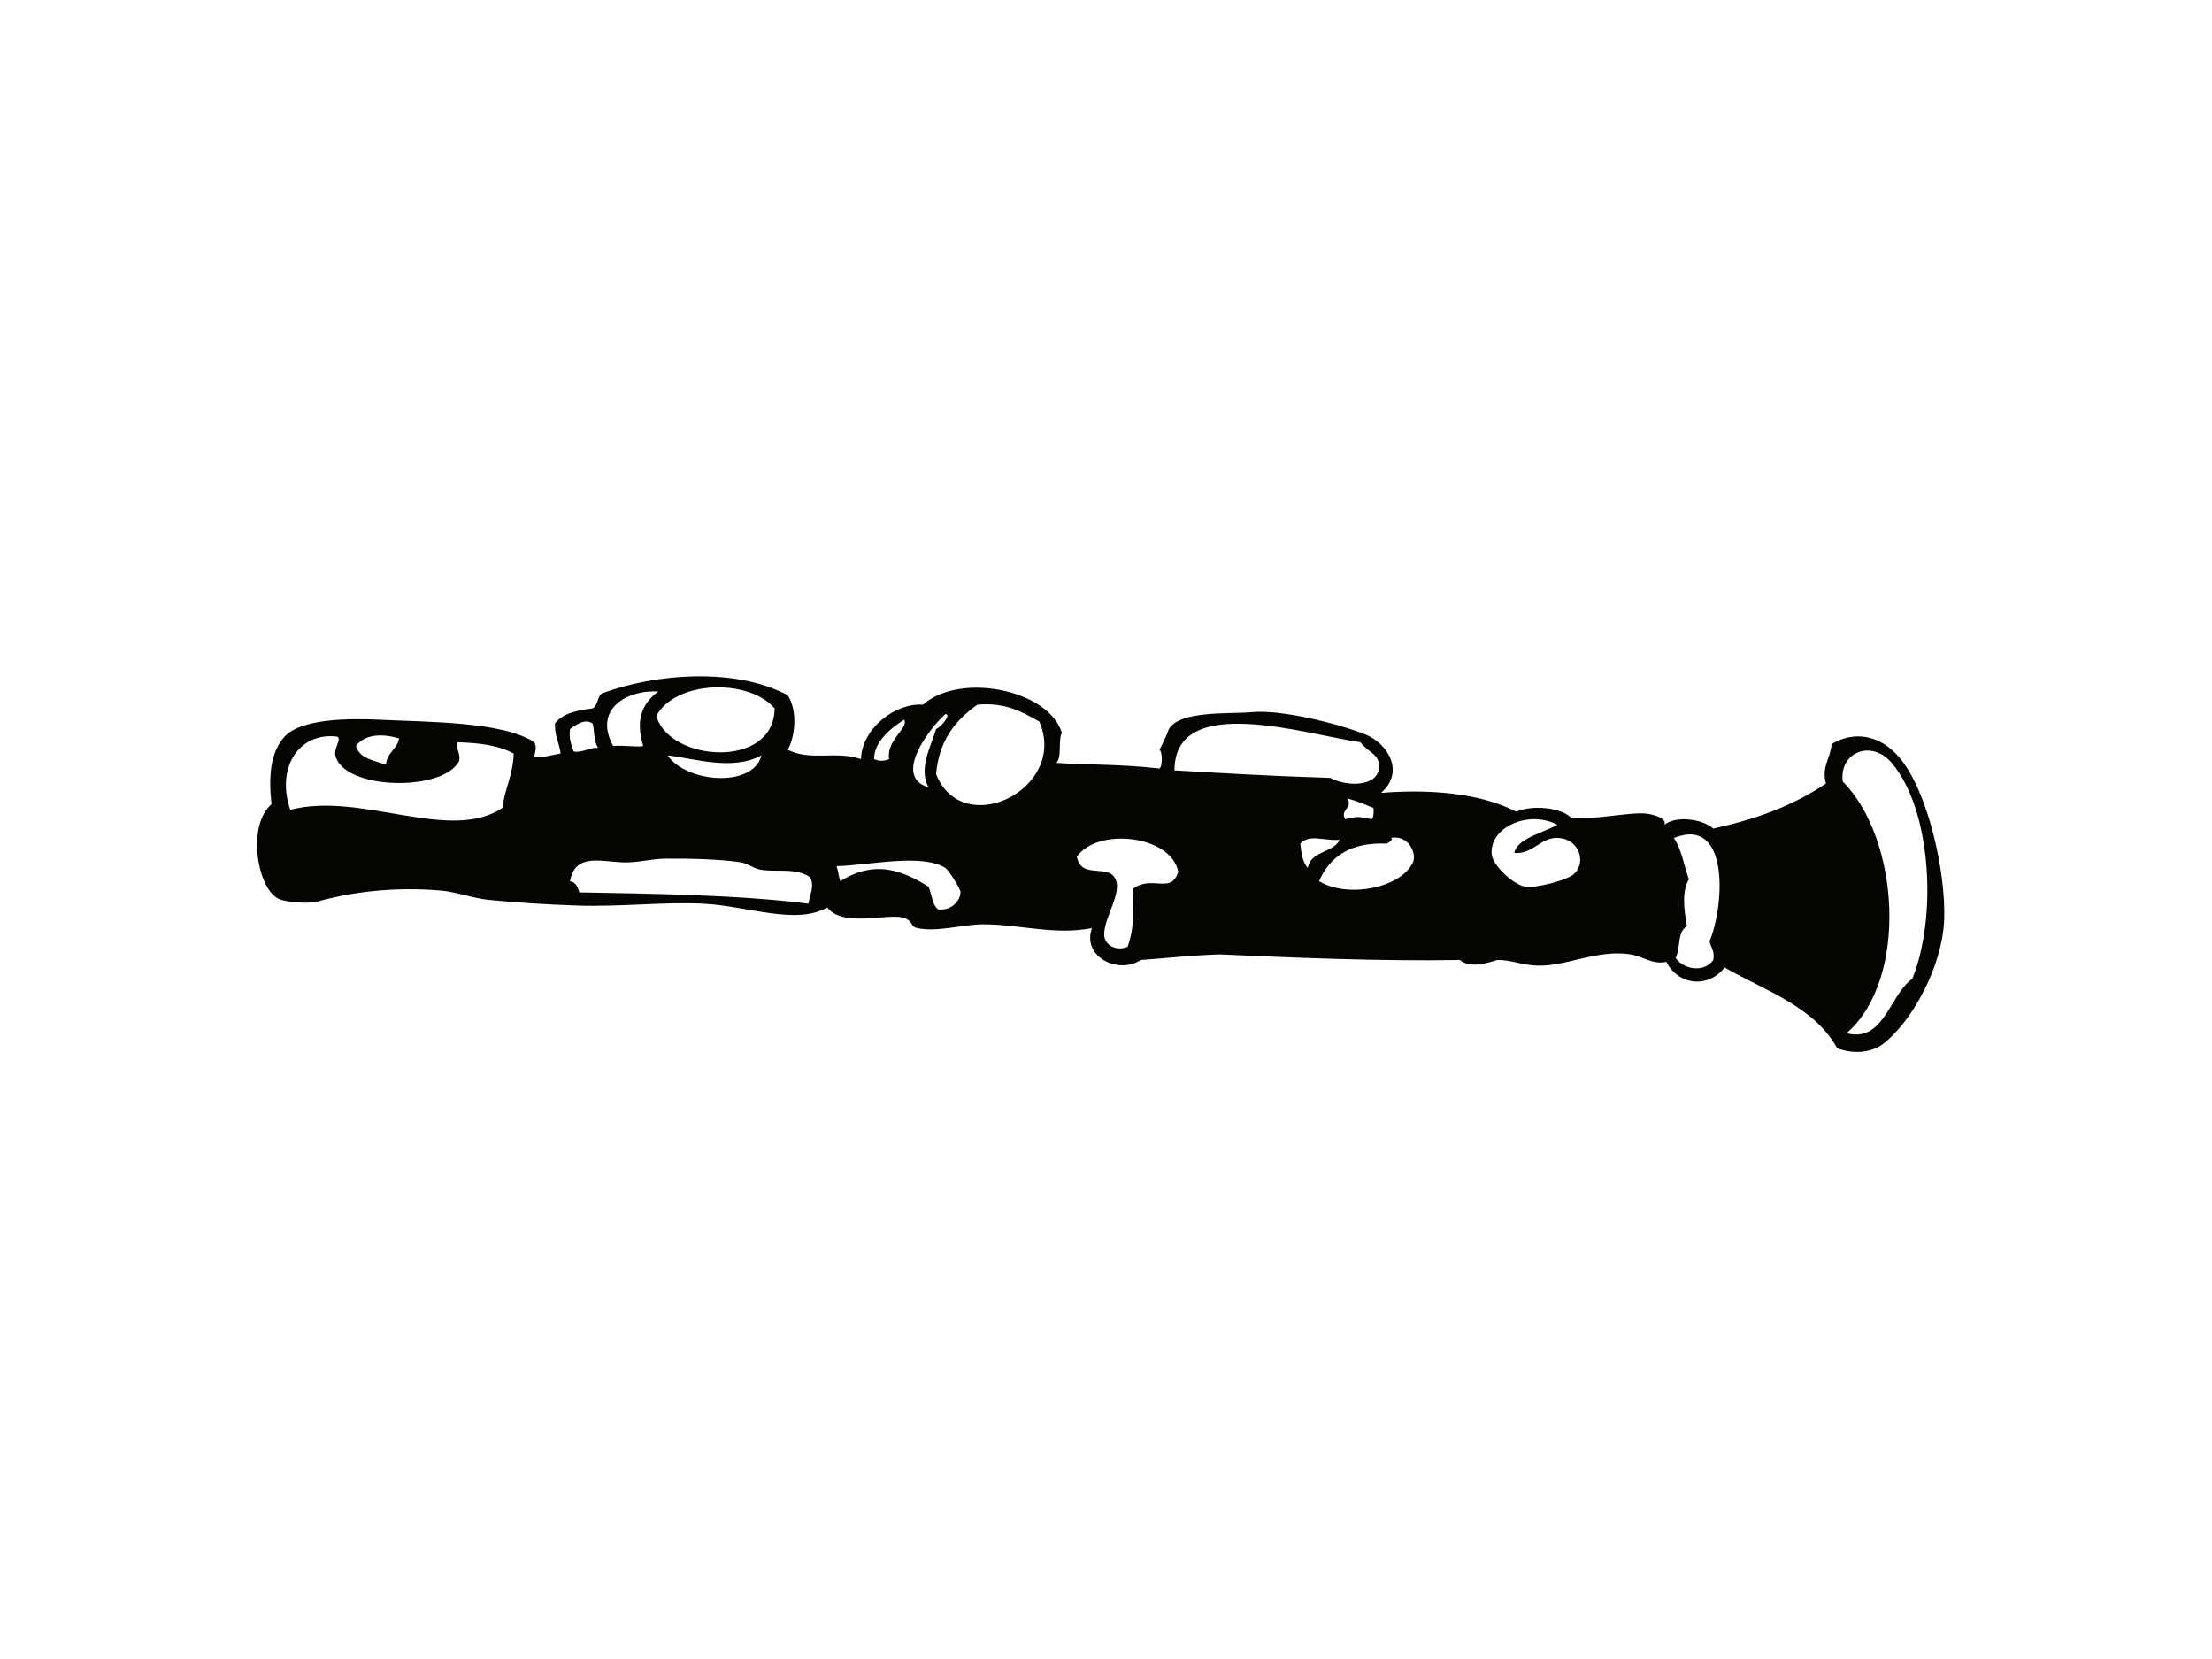 <?xml version="1.0" encoding="utf-8"?>
<!-- Generator: Adobe Illustrator 17.0.0, SVG Export Plug-In . SVG Version: 6.00 Build 0)  -->
<!DOCTYPE svg PUBLIC "-//W3C//DTD SVG 1.1//EN" "http://www.w3.org/Graphics/SVG/1.1/DTD/svg11.dtd">
<svg version="1.1" id="Layer_1" xmlns="http://www.w3.org/2000/svg" xmlns:xlink="http://www.w3.org/1999/xlink" x="0px" y="0px"
	 width="800px" height="600px" viewBox="0 0 800 600" enable-background="new 0 0 800 600" xml:space="preserve">
<g>
	<path fill-rule="evenodd" clip-rule="evenodd" fill="#050401" d="M660.375,283.37c-1.695-6.242,1.758-9.183,2.036-14.261
		c8.221-4.93,17.541-3.3,24.444,4.758c10.401,12.13,16.847,41.393,16.294,58.39c-0.557,17.304-11.846,37.632-22.407,45.491
		c-3.872,2.884-10.289,3.632-16.297,1.362c-8.271-15.04-25.879-20.744-40.731-29.198c-5.927,7.622-16.741,6.452-21.048-2.04
		c-5.007,1.094-8.547-2.008-12.901-2.711c-11.955-1.931-23.568,4.495-33.953,4.067c-5.64-0.23-9.445-2.123-14.26-2.034
		c-4.004,1.177-9.89,3.102-13.576,0c-28.334,0.511-61.555-0.889-86.906-2.033c-10.941,0.377-19.513,1.394-28.514,2.033
		c-7.965,5.308-21.336-1.023-17.656-11.542c-13.451,2.686-26.359-1.426-39.379-1.362c-7.632,0.045-16.495,2.916-23.769,1.362
		c-2.558-0.55-1.317-1.97-4.07-3.395c-5.157-2.68-22.528,3.709-28.52-4.074c-11.271,6.535-28.811-0.562-44.811-1.355
		c-14.168-0.71-29.86,1.183-45.492,0.678c-10.599-0.345-21.777-1.023-31.909-2.034c-6.066-0.614-11.965-2.928-17.652-3.402
		c-16.847-1.394-31.823,0.454-44.811,4.074c-2.279,0.639-11.302,0.428-14.26-1.356c-7.338-4.412-10.877-26.352-2.034-33.942
		c-1.103-9.995-0.444-18.813,4.745-24.447c6.193-6.714,24.264-6.561,33.949-6.113c19.034,0.882,44.971,0.729,56.36,8.147
		c1.036,2.162,0.24,2.987,0,5.436c4.774-0.128,5.199-0.576,9.499-1.362c-0.735-5.052-2.081-5.653-2.033-10.858
		c2.717-3.626,7.929-4.751,13.582-5.436c1.97-0.972,1.679-4.201,3.389-5.429c19.257-7.219,48.462-9.445,67.224,0.678
		c3.613,5.614,2.705,14.881,0,19.696c8.38,4.233,17.649,0.23,26.477,3.389c0.32-11.063,12.386-20.386,22.404-19.689
		c13.649-11.971,45.61-5.295,50.246,10.186c-1.474,2.82,0.185,8.78-2.036,10.858c9.886,0.774,22.215,0.326,37.345,2.04
		c1.126-0.736,1.126-6.056,0-6.785c1.24-2.391,2.439-4.802,3.395-7.475c3.99-6.849,22.519-5.39,29.873-6.113
		c10.858-1.068,31.942,4.278,41.422,8.147c7.75,3.178,14.247,13.435,5.429,21.051c15.693-1.304,35.065-0.409,48.881,6.791
		c5.793-2.513,15.941-1.56,19.689,2.034c7.287,1.279,20.85-1.951,27.162-1.356c1.71,0.16,7.795,1.336,6.788,4.074
		c3.891-3.325,13.512-2.302,17.656,1.362C635.257,296.192,648.27,291.523,660.375,283.37z M237.38,258.929
		c4.527,16.518,42.551,19.498,42.774-2.717C270.767,245.309,244.322,246.012,237.38,258.929z M221.762,269.794
		c3.753-0.358,9.109,0.537,10.867,0c-2.833-9.253-0.63-15.149,5.429-19.689C227.548,249.331,214.244,256.046,221.762,269.794z
		 M353.485,254.856c-7.824,5.531-13.883,12.821-14.945,25.118c9.554,24.095,47.868,5.39,37.345-19.011
		C369.747,257.599,363.892,253.948,353.485,254.856z M335.83,284.732c-3.863-6.734,1.122-15.36,2.711-21.052
		c1.666-0.646,5.698-5.244,3.396-5.429C336.865,262.594,322.365,280.857,335.83,284.732z M316.14,274.545
		c1.903,0.78,3.527,0.78,5.429,0c-1.119-6.976,7.156-11.127,5.429-14.26C321.982,263.451,316.035,268.413,316.14,274.545z
		 M206.149,263.681c-0.483,3.645,0.53,5.8,1.352,8.147c3.799,0.403,5.237-1.554,8.831-1.356c-1.829-2.66-1.234-6.695-2.037-8.824
		C211.286,259.665,208.07,262.415,206.149,263.681z M498.778,277.257c0.128-4.579-4.134-5.244-6.788-8.825
		c-19.171-2.647-67.263-18.34-67.217,10.187c20.009,1.138,33.473,1.995,56.353,2.717
		C487.172,284.617,498.586,284.649,498.778,277.257z M128.741,269.794c1.272,4.617,6.577,5.199,10.868,6.791
		c0.284-4.47,3.984-5.525,4.751-9.509C138.183,265.171,131.81,265.554,128.741,269.794z M104.982,292.879
		c25.636-6.695,57.622,12.099,76.723-0.684c0.856-7.06,3.872-11.964,4.07-19.689c-5.998-3.172-12.879-3.799-20.363-4.074
		c-0.48,2.967,1.151,3.831,0.674,6.791c-5.899,11.325-41.946,10.5-44.811-2.033c-0.607-2.647,2.414-5.858,0.678-6.791
		C107.898,264.717,99.783,277.832,104.982,292.879z M691.607,353.986c9.039-22.285,6.996-61.12-7.469-78.085
		c-7.485-8.78-19.181-3.555-17.656,6.791c20.405,20.488,23.919,71.307,1.359,90.984
		C681.397,377.161,683.255,359.927,691.607,353.986z M275.403,273.19c-10.583,5.717-24.271,1.087-33.952,0
		C248.139,283.095,272.353,285.096,275.403,273.19z M486.561,296.275c4.329-1.215,5.231-0.857,9.499,0
		c0.783-0.806,0.771-2.404,0.684-4.08c-3.111-1.189-6.001-2.596-9.509-3.395C489.526,292.278,484.374,292.892,486.561,296.275z
		 M539.519,309.173c0.445,3.83,7.763,10.839,12.217,11.542c3.408,0.537,15.137-2.232,17.656-4.751
		c4.39-4.393,1.625-12.252-5.429-12.904c-6.749-0.62-9.122,5.889-16.296,5.429c0.834-5.116,10.288-7.302,15.619-10.18
		C552.753,292.745,538.378,299.312,539.519,309.173z M618.279,340.404c5.416-12.891,7.331-45.453-12.902-37.345
		c2.779,4.016,3.639,9.943,5.429,14.938c-2.644,4.31-1.749,11.287-0.678,16.971c-3.632,2.232-2.152,6.804-4.07,11.549
		c3.006,4.24,10.331,5.288,13.58,0.678C620.233,343.889,618.711,342.693,618.279,340.404z M511.005,311.884
		c1.465-3.165-1.579-10.193-8.147-8.824c1.608,0.198-0.758,1.841-1.362,2.04c-13.212-0.537-20.578,4.764-24.44,13.576
		C487.204,324.954,506.657,321.259,511.005,311.884z M389.471,309.85c1.598,8.71,12.06,1.868,14.253,8.825
		c1.756,5.557-5.988,15.763-4.07,21.044c0.65,1.803,3.681,4.451,8.147,2.724c3.123-8.632,1.365-14.605,2.036-21.051
		c6.782-5.026,13.809,2.174,16.294-6.113C423.5,301.985,396.876,299.113,389.471,309.85z M470.264,305.099
		c0.339,3.505,0.902,6.791,2.712,8.831c1.01-6.241,9.138-5.358,11.549-10.193C477.871,304.076,473.721,301.575,470.264,305.099z
		 M275.403,314.602c-2.74-0.384-4.716-2.257-7.472-2.718c-6.967-1.138-18.41-1.413-27.155-1.349
		c-5.206,0.032-10.257,1.566-15.619,1.349c-8.306-0.332-17.131-3.293-19.008,6.792c2.148,0.345,2.772,2.206,3.395,4.073
		c23.494,0.448,56.529,0.742,82.83,4.08c0.601-3.901,2.248-5.998,0.681-9.509C287.892,313.764,281.475,315.458,275.403,314.602z
		 M347.372,322.748c0.022-1.355-4.361-8.14-5.436-8.818c-8.46-5.397-27.465-0.965-39.379-0.684c0.886,2.839,0.582,3.325,1.359,5.429
		c11.169-6.938,20.617-5.148,31.913,2.04c1.173,2.68,1.253,6.439,3.395,8.147C344.296,329.533,347.333,325.524,347.372,322.748z"/>
</g>
</svg>
